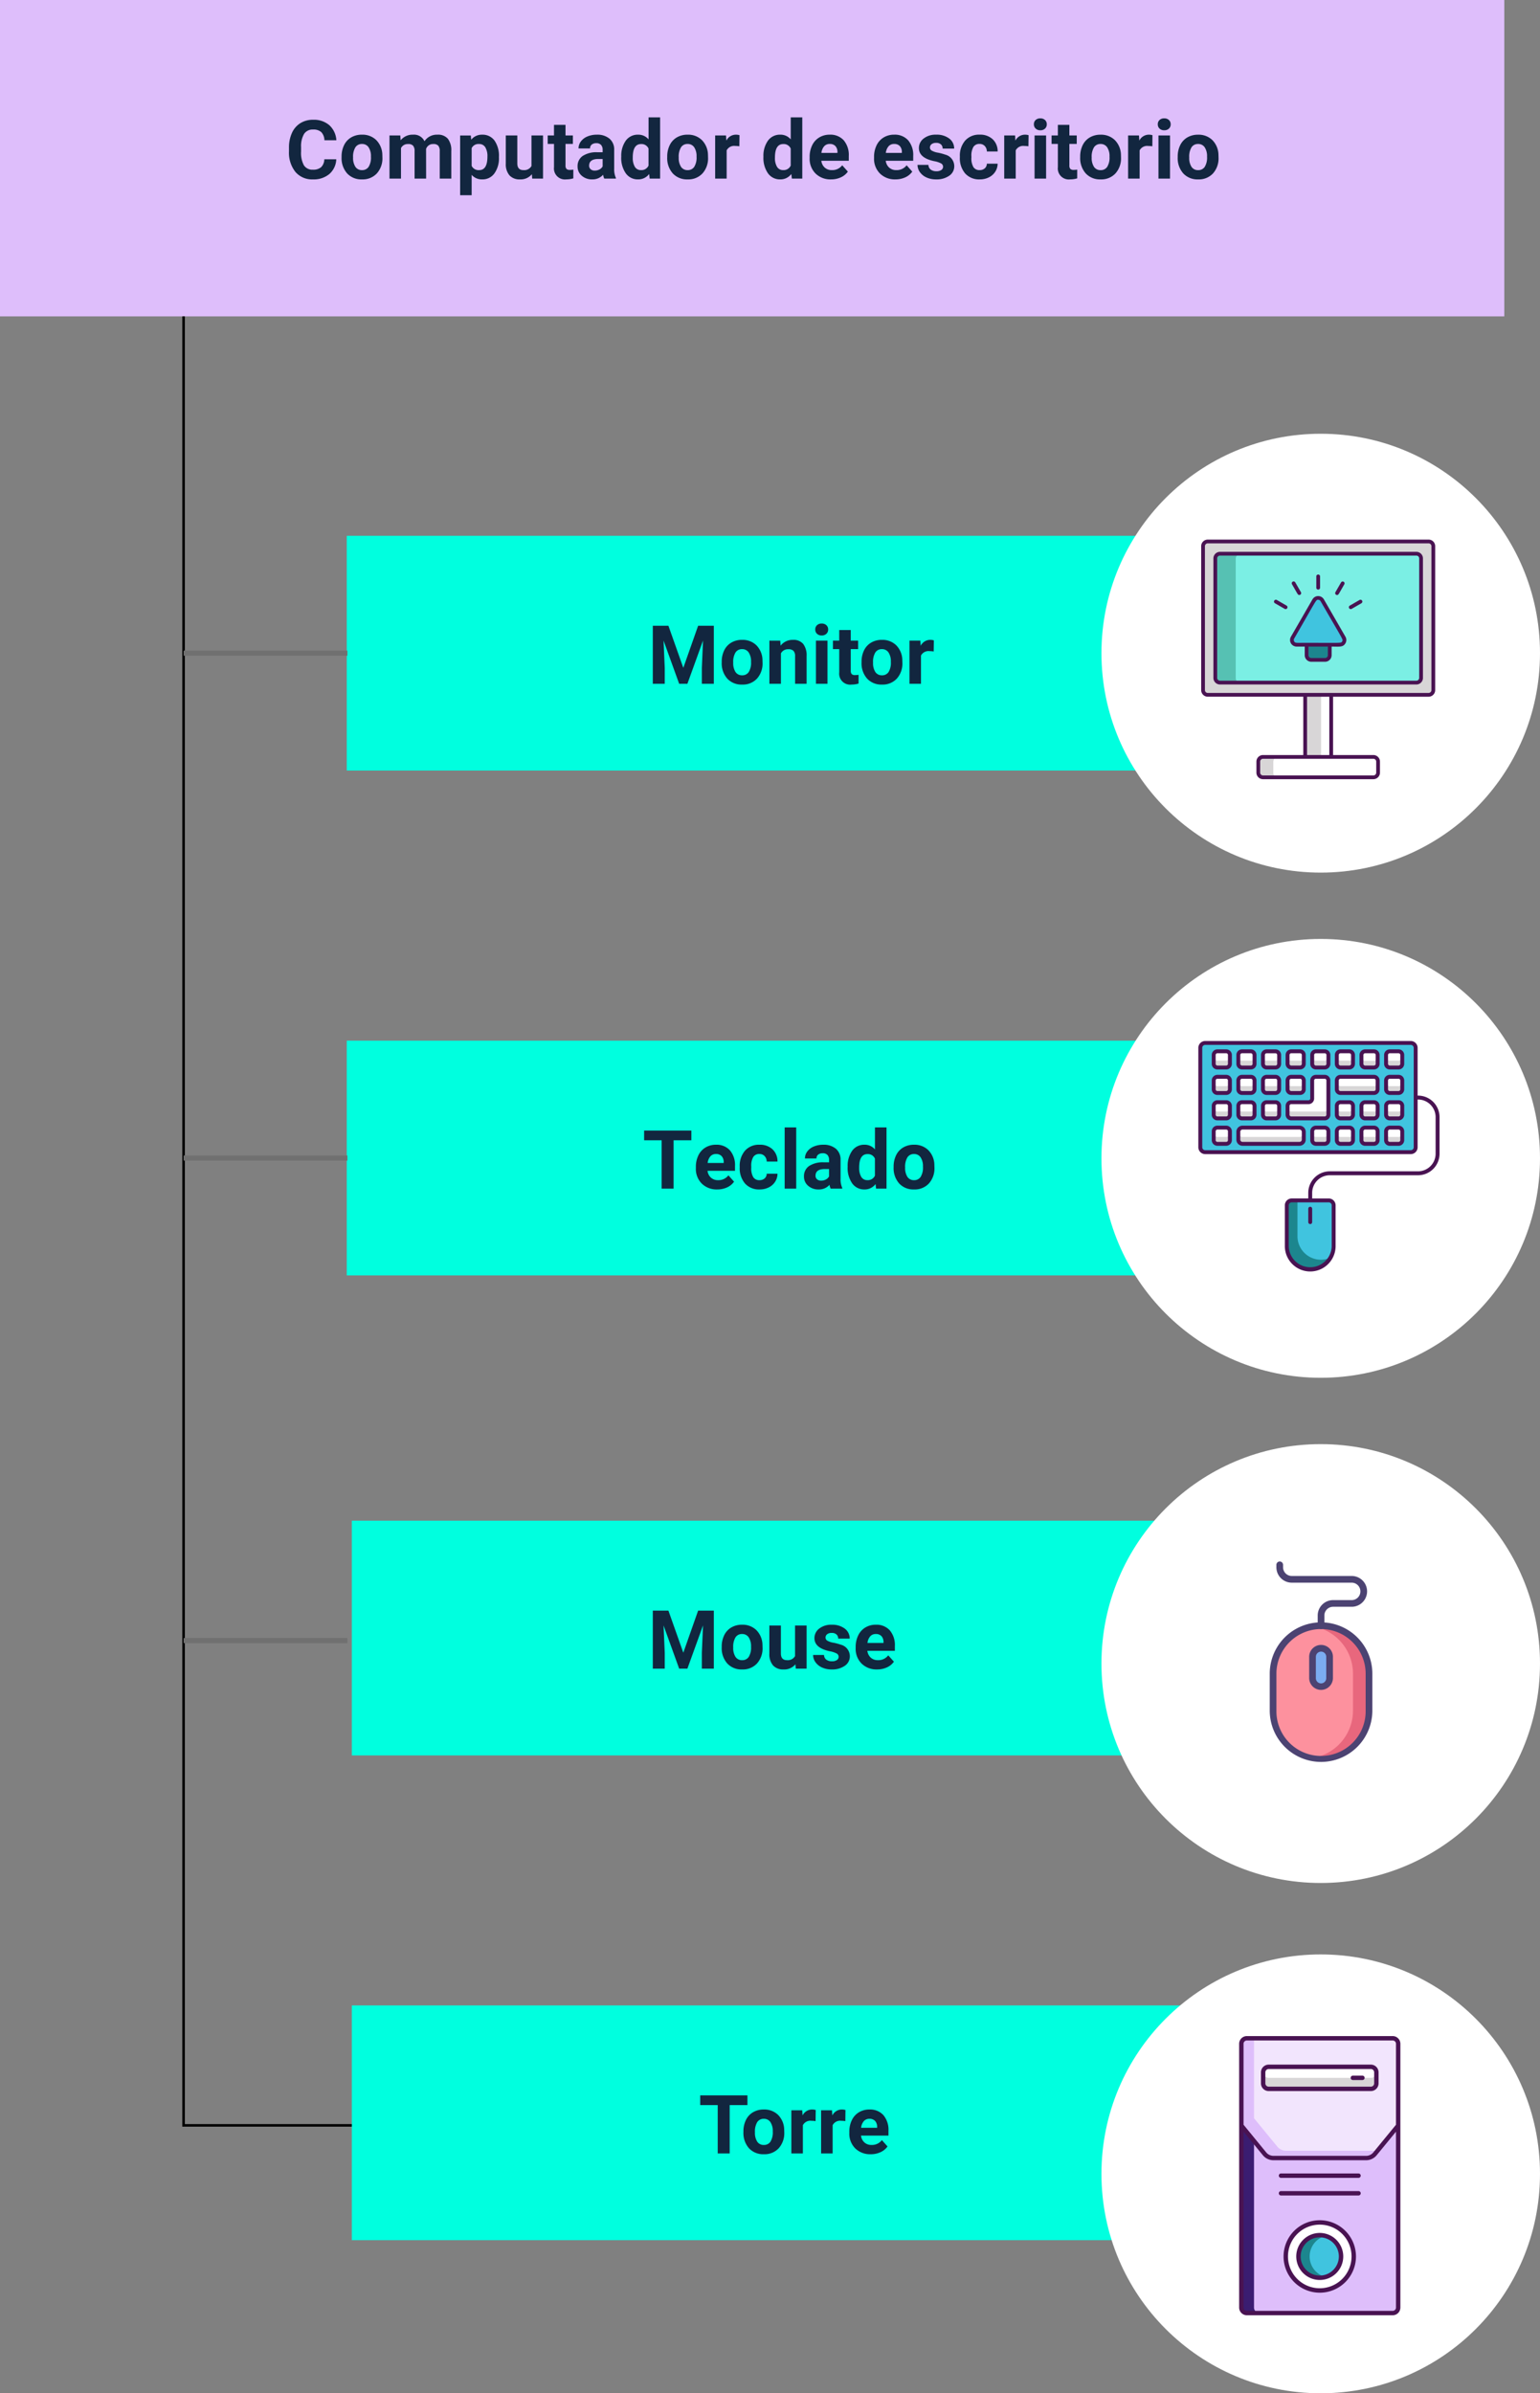 <svg xmlns="http://www.w3.org/2000/svg" xmlns:xlink="http://www.w3.org/1999/xlink" width="302" height="469" viewBox="0 0 302 469">
  <rect x="0" y="0" width="302" height="469" fill="#808080" stroke="none"/>
  <defs>
    <clipPath id="clip-path">
      <rect id="Rectángulo_400989" data-name="Rectángulo 400989" width="31.621" height="54.708" fill="none"/>
    </clipPath>
    <clipPath id="clip-path-2">
      <rect id="Rectángulo_400992" data-name="Rectángulo 400992" width="45.89" height="46.957" fill="none"/>
    </clipPath>
    <clipPath id="clip-path-3">
      <rect id="Rectángulo_400993" data-name="Rectángulo 400993" width="47.296" height="45.165" fill="none"/>
    </clipPath>
    <clipPath id="clip-path-4">
      <rect id="Rectángulo_400994" data-name="Rectángulo 400994" width="20.123" height="39.277" fill="none"/>
    </clipPath>
  </defs>
  <g id="_9rp" data-name="9rp" transform="translate(6693 7638)">
    <path id="Trazado_873848" data-name="Trazado 873848" d="M0,0H295V62H0Z" transform="translate(-6693 -7638)" fill="#debefb"/>
    <path id="Trazado_873849" data-name="Trazado 873849" d="M9.945-3.789A4.025,4.025,0,0,1,8.59-.9,4.76,4.76,0,0,1,5.367.156,4.28,4.28,0,0,1,1.926-1.316,6.038,6.038,0,0,1,.672-5.359v-.7A6.819,6.819,0,0,1,1.25-8.945,4.332,4.332,0,0,1,2.9-10.863a4.629,4.629,0,0,1,2.5-.668A4.637,4.637,0,0,1,8.57-10.477,4.326,4.326,0,0,1,9.961-7.516H7.617A2.376,2.376,0,0,0,7-9.113a2.271,2.271,0,0,0-1.605-.5,1.991,1.991,0,0,0-1.754.84,4.707,4.707,0,0,0-.6,2.605V-5.3a5.038,5.038,0,0,0,.559,2.7,1.954,1.954,0,0,0,1.762.852,2.314,2.314,0,0,0,1.621-.5A2.241,2.241,0,0,0,7.6-3.789ZM10.984-4.3a5.013,5.013,0,0,1,.484-2.242A3.546,3.546,0,0,1,12.863-8.07a4.069,4.069,0,0,1,2.113-.539A3.849,3.849,0,0,1,17.77-7.562a4.2,4.2,0,0,1,1.207,2.844l.016.578A4.418,4.418,0,0,1,17.906-1.02,3.775,3.775,0,0,1,14.992.156a3.793,3.793,0,0,1-2.918-1.172A4.5,4.5,0,0,1,10.984-4.2Zm2.258.16A3.16,3.16,0,0,0,13.7-2.3a1.5,1.5,0,0,0,1.3.638,1.5,1.5,0,0,0,1.281-.63,3.457,3.457,0,0,0,.461-2.015,3.128,3.128,0,0,0-.461-1.831,1.5,1.5,0,0,0-1.3-.649,1.474,1.474,0,0,0-1.281.646A3.516,3.516,0,0,0,13.242-4.144ZM22.5-8.453l.07.945A2.971,2.971,0,0,1,25-8.609,2.255,2.255,0,0,1,27.242-7.32a2.9,2.9,0,0,1,2.539-1.289,2.521,2.521,0,0,1,2.047.8A3.681,3.681,0,0,1,32.5-5.4V0H30.234V-5.391a1.61,1.61,0,0,0-.281-1.051,1.246,1.246,0,0,0-.992-.332,1.409,1.409,0,0,0-1.406.969L27.563,0H25.3V-5.383a1.59,1.59,0,0,0-.289-1.062,1.259,1.259,0,0,0-.984-.328,1.463,1.463,0,0,0-1.391.8V0H20.383V-8.453Zm19.344,4.3a5.07,5.07,0,0,1-.887,3.129A2.843,2.843,0,0,1,38.563.156a2.633,2.633,0,0,1-2.07-.891V3.25H34.234v-11.7h2.094l.078.828a2.654,2.654,0,0,1,2.141-.984,2.862,2.862,0,0,1,2.43,1.156,5.207,5.207,0,0,1,.867,3.188Zm-2.258-.164a3.327,3.327,0,0,0-.418-1.82,1.361,1.361,0,0,0-1.215-.641,1.479,1.479,0,0,0-1.461.813V-2.5a1.5,1.5,0,0,0,1.477.836Q39.586-1.664,39.586-4.312ZM48.3-.859A2.831,2.831,0,0,1,45.992.156a2.67,2.67,0,0,1-2.074-.781,3.335,3.335,0,0,1-.73-2.289V-8.453h2.258v5.467q0,1.322,1.2,1.322a1.63,1.63,0,0,0,1.578-.8V-8.453h2.266V0H48.367ZM54.9-10.531v2.078h1.445V-6.8H54.9v4.219a1.007,1.007,0,0,0,.18.672.9.9,0,0,0,.688.2,3.6,3.6,0,0,0,.664-.055V-.047a4.648,4.648,0,0,1-1.367.2,2.156,2.156,0,0,1-2.422-2.4V-6.8H51.406V-8.453h1.234v-2.078ZM62.5,0a2.507,2.507,0,0,1-.227-.758,2.732,2.732,0,0,1-2.133.914,3,3,0,0,1-2.059-.719,2.312,2.312,0,0,1-.816-1.812,2.389,2.389,0,0,1,1-2.062,4.915,4.915,0,0,1,2.879-.727H62.18v-.484a1.393,1.393,0,0,0-.3-.937,1.183,1.183,0,0,0-.949-.352,1.345,1.345,0,0,0-.895.273.929.929,0,0,0-.324.75H57.453a2.268,2.268,0,0,1,.453-1.359,3,3,0,0,1,1.281-.98,4.669,4.669,0,0,1,1.859-.355,3.689,3.689,0,0,1,2.48.785,2.747,2.747,0,0,1,.918,2.207v3.664a4.041,4.041,0,0,0,.336,1.82V0ZM60.633-1.57a1.945,1.945,0,0,0,.922-.223,1.462,1.462,0,0,0,.625-.6V-3.844h-.844q-1.7,0-1.8,1.172l-.008.133a.9.9,0,0,0,.3.7A1.153,1.153,0,0,0,60.633-1.57Zm5.2-2.719a5.094,5.094,0,0,1,.887-3.148,2.877,2.877,0,0,1,2.426-1.172,2.589,2.589,0,0,1,2.039.922V-12h2.266V0H71.406L71.3-.9A2.657,2.657,0,0,1,69.125.156,2.869,2.869,0,0,1,66.73-1.02,5.258,5.258,0,0,1,65.828-4.289Zm2.258.168A3.337,3.337,0,0,0,68.5-2.3a1.349,1.349,0,0,0,1.2.634,1.511,1.511,0,0,0,1.477-.884V-5.889a1.489,1.489,0,0,0-1.461-.884Q68.086-6.773,68.086-4.121ZM74.844-4.3a5.013,5.013,0,0,1,.484-2.242A3.546,3.546,0,0,1,76.723-8.07a4.069,4.069,0,0,1,2.113-.539,3.849,3.849,0,0,1,2.793,1.047,4.2,4.2,0,0,1,1.207,2.844l.016.578A4.418,4.418,0,0,1,81.766-1.02,3.775,3.775,0,0,1,78.852.156a3.793,3.793,0,0,1-2.918-1.172A4.5,4.5,0,0,1,74.844-4.2Zm2.258.16A3.16,3.16,0,0,0,77.555-2.3a1.5,1.5,0,0,0,1.3.638,1.5,1.5,0,0,0,1.281-.63,3.457,3.457,0,0,0,.461-2.015,3.128,3.128,0,0,0-.461-1.831,1.5,1.5,0,0,0-1.3-.649,1.474,1.474,0,0,0-1.281.646A3.516,3.516,0,0,0,77.1-4.144ZM88.992-6.336A6.134,6.134,0,0,0,88.18-6.4a1.654,1.654,0,0,0-1.68.867V0H84.242V-8.453h2.133l.063,1.008A2.092,2.092,0,0,1,88.32-8.609a2.366,2.366,0,0,1,.7.1Zm4.719,2.047A5.094,5.094,0,0,1,94.6-7.437a2.877,2.877,0,0,1,2.426-1.172,2.589,2.589,0,0,1,2.039.922V-12h2.266V0H99.289L99.18-.9A2.657,2.657,0,0,1,97.008.156,2.869,2.869,0,0,1,94.613-1.02,5.258,5.258,0,0,1,93.711-4.289Zm2.258.168A3.337,3.337,0,0,0,96.383-2.3a1.349,1.349,0,0,0,1.2.634,1.511,1.511,0,0,0,1.477-.884V-5.889A1.489,1.489,0,0,0,97.6-6.773Q95.969-6.773,95.969-4.121Zm11,4.277a4.15,4.15,0,0,1-3.027-1.141,4.054,4.054,0,0,1-1.168-3.039v-.219a5.106,5.106,0,0,1,.492-2.277,3.612,3.612,0,0,1,1.395-1.547,3.914,3.914,0,0,1,2.059-.543,3.508,3.508,0,0,1,2.73,1.094,4.444,4.444,0,0,1,1,3.1v.922h-5.383a2.1,2.1,0,0,0,.66,1.328,2,2,0,0,0,1.395.5,2.437,2.437,0,0,0,2.039-.945l1.109,1.242a3.389,3.389,0,0,1-1.375,1.121A4.511,4.511,0,0,1,106.969.156Zm-.258-6.945a1.411,1.411,0,0,0-1.09.455,2.357,2.357,0,0,0-.535,1.3h3.141v-.181a1.681,1.681,0,0,0-.406-1.165A1.456,1.456,0,0,0,106.711-6.789ZM119.6.156a4.15,4.15,0,0,1-3.027-1.141,4.054,4.054,0,0,1-1.168-3.039v-.219A5.106,5.106,0,0,1,115.9-6.52a3.612,3.612,0,0,1,1.395-1.547,3.914,3.914,0,0,1,2.059-.543,3.508,3.508,0,0,1,2.73,1.094,4.444,4.444,0,0,1,1,3.1v.922H117.7a2.1,2.1,0,0,0,.66,1.328,2,2,0,0,0,1.395.5,2.437,2.437,0,0,0,2.039-.945L122.9-1.367a3.389,3.389,0,0,1-1.375,1.121A4.511,4.511,0,0,1,119.6.156Zm-.258-6.945a1.411,1.411,0,0,0-1.09.455,2.357,2.357,0,0,0-.535,1.3h3.141v-.181a1.681,1.681,0,0,0-.406-1.165A1.456,1.456,0,0,0,119.344-6.789Zm9.594,4.453a.727.727,0,0,0-.41-.652,4.659,4.659,0,0,0-1.316-.426Q124.2-4.047,124.2-5.977a2.323,2.323,0,0,1,.934-1.879,3.766,3.766,0,0,1,2.441-.754,4.053,4.053,0,0,1,2.574.758,2.388,2.388,0,0,1,.965,1.969h-2.258a1.092,1.092,0,0,0-.312-.8A1.322,1.322,0,0,0,127.563-7a1.351,1.351,0,0,0-.883.258.814.814,0,0,0-.312.656.7.7,0,0,0,.355.605,3.657,3.657,0,0,0,1.2.4,9.8,9.8,0,0,1,1.422.379,2.336,2.336,0,0,1,1.789,2.273,2.205,2.205,0,0,1-.992,1.871,4.28,4.28,0,0,1-2.562.715,4.47,4.47,0,0,1-1.887-.379A3.166,3.166,0,0,1,124.4-1.262a2.414,2.414,0,0,1-.469-1.426h2.141a1.179,1.179,0,0,0,.445.922,1.766,1.766,0,0,0,1.109.32,1.635,1.635,0,0,0,.98-.246A.766.766,0,0,0,128.938-2.336Zm7.164.672a1.481,1.481,0,0,0,1.016-.344,1.2,1.2,0,0,0,.406-.914h2.117a2.9,2.9,0,0,1-.469,1.574A3.093,3.093,0,0,1,137.91-.238a3.949,3.949,0,0,1-1.77.395A3.67,3.67,0,0,1,133.281-1a4.56,4.56,0,0,1-1.047-3.184v-.148a4.508,4.508,0,0,1,1.039-3.117,3.627,3.627,0,0,1,2.852-1.164,3.555,3.555,0,0,1,2.543.9,3.2,3.2,0,0,1,.973,2.4h-2.117a1.551,1.551,0,0,0-.406-1.072,1.355,1.355,0,0,0-1.031-.412,1.36,1.36,0,0,0-1.191.575,3.333,3.333,0,0,0-.4,1.866v.235a3.375,3.375,0,0,0,.4,1.878A1.377,1.377,0,0,0,136.1-1.664Zm9.578-4.672a6.134,6.134,0,0,0-.812-.062,1.654,1.654,0,0,0-1.68.867V0H140.93V-8.453h2.133l.063,1.008a2.092,2.092,0,0,1,1.883-1.164,2.366,2.366,0,0,1,.7.1ZM149.148,0h-2.266V-8.453h2.266Zm-2.4-10.641a1.112,1.112,0,0,1,.34-.836,1.277,1.277,0,0,1,.926-.328,1.28,1.28,0,0,1,.922.328,1.105,1.105,0,0,1,.344.836,1.109,1.109,0,0,1-.348.844,1.283,1.283,0,0,1-.918.328A1.283,1.283,0,0,1,147.1-9.8,1.109,1.109,0,0,1,146.75-10.641Zm6.961.109v2.078h1.445V-6.8h-1.445v4.219a1.007,1.007,0,0,0,.18.672.9.9,0,0,0,.688.2,3.6,3.6,0,0,0,.664-.055V-.047a4.648,4.648,0,0,1-1.367.2,2.156,2.156,0,0,1-2.422-2.4V-6.8h-1.234V-8.453h1.234v-2.078ZM155.828-4.3a5.013,5.013,0,0,1,.484-2.242,3.546,3.546,0,0,1,1.395-1.523,4.069,4.069,0,0,1,2.113-.539,3.849,3.849,0,0,1,2.793,1.047,4.2,4.2,0,0,1,1.207,2.844l.016.578A4.418,4.418,0,0,1,162.75-1.02,3.775,3.775,0,0,1,159.836.156a3.793,3.793,0,0,1-2.918-1.172,4.5,4.5,0,0,1-1.09-3.187Zm2.258.16a3.16,3.16,0,0,0,.453,1.843,1.5,1.5,0,0,0,1.3.638,1.5,1.5,0,0,0,1.281-.63,3.457,3.457,0,0,0,.461-2.015,3.128,3.128,0,0,0-.461-1.831,1.5,1.5,0,0,0-1.3-.649,1.474,1.474,0,0,0-1.281.646A3.516,3.516,0,0,0,158.086-4.144Zm11.891-2.192a6.134,6.134,0,0,0-.812-.062,1.654,1.654,0,0,0-1.68.867V0h-2.258V-8.453h2.133l.063,1.008A2.092,2.092,0,0,1,169.3-8.609a2.366,2.366,0,0,1,.7.1ZM173.445,0H171.18V-8.453h2.266Zm-2.4-10.641a1.112,1.112,0,0,1,.34-.836,1.277,1.277,0,0,1,.926-.328,1.28,1.28,0,0,1,.922.328,1.105,1.105,0,0,1,.344.836,1.109,1.109,0,0,1-.348.844,1.283,1.283,0,0,1-.918.328,1.283,1.283,0,0,1-.918-.328A1.109,1.109,0,0,1,171.047-10.641ZM174.953-4.3a5.013,5.013,0,0,1,.484-2.242,3.546,3.546,0,0,1,1.395-1.523,4.069,4.069,0,0,1,2.113-.539,3.849,3.849,0,0,1,2.793,1.047,4.2,4.2,0,0,1,1.207,2.844l.016.578a4.418,4.418,0,0,1-1.086,3.121A3.775,3.775,0,0,1,178.961.156a3.793,3.793,0,0,1-2.918-1.172,4.5,4.5,0,0,1-1.09-3.187Zm2.258.16a3.16,3.16,0,0,0,.453,1.843,1.5,1.5,0,0,0,1.3.638,1.5,1.5,0,0,0,1.281-.63,3.457,3.457,0,0,0,.461-2.015,3.128,3.128,0,0,0-.461-1.831,1.5,1.5,0,0,0-1.3-.649,1.474,1.474,0,0,0-1.281.646A3.516,3.516,0,0,0,177.211-4.144Z" transform="translate(-6637 -7603)" fill="#12263f"/>
    <path id="Trazado_873124" data-name="Trazado 873124" d="M-7566-7530v354.5h39.332" transform="translate(909 -46)" fill="none" stroke="#000" stroke-width="0.5"/>
    <path id="Trazado_873850" data-name="Trazado 873850" d="M0,0H173V46H0Z" transform="translate(-6625 -7533)" fill="#00ffdf"/>
    <path id="Trazado_873851" data-name="Trazado 873851" d="M4.078-11.375,7-3.125l2.906-8.25h3.078V0H10.633V-3.109l.234-5.367L7.8,0H6.188L3.125-8.469l.234,5.359V0H1.016V-11.375ZM14.531-4.3a5.013,5.013,0,0,1,.484-2.242A3.546,3.546,0,0,1,16.41-8.07a4.069,4.069,0,0,1,2.113-.539,3.849,3.849,0,0,1,2.793,1.047,4.2,4.2,0,0,1,1.207,2.844l.016.578A4.418,4.418,0,0,1,21.453-1.02,3.775,3.775,0,0,1,18.539.156a3.793,3.793,0,0,1-2.918-1.172A4.5,4.5,0,0,1,14.531-4.2Zm2.258.16A3.16,3.16,0,0,0,17.242-2.3a1.5,1.5,0,0,0,1.3.638,1.5,1.5,0,0,0,1.281-.63,3.457,3.457,0,0,0,.461-2.015A3.128,3.128,0,0,0,19.82-6.14a1.5,1.5,0,0,0-1.3-.649,1.474,1.474,0,0,0-1.281.646A3.516,3.516,0,0,0,16.789-4.144Zm9.219-4.309.07.977a2.951,2.951,0,0,1,2.43-1.133,2.453,2.453,0,0,1,2,.789,3.682,3.682,0,0,1,.672,2.359V0H28.922V-5.406a1.465,1.465,0,0,0-.312-1.043,1.4,1.4,0,0,0-1.039-.324,1.553,1.553,0,0,0-1.43.813V0H23.883V-8.453ZM35.273,0H33.008V-8.453h2.266Zm-2.4-10.641a1.112,1.112,0,0,1,.34-.836,1.277,1.277,0,0,1,.926-.328,1.28,1.28,0,0,1,.922.328,1.105,1.105,0,0,1,.344.836,1.108,1.108,0,0,1-.348.844,1.283,1.283,0,0,1-.918.328,1.283,1.283,0,0,1-.918-.328A1.108,1.108,0,0,1,32.875-10.641Zm6.961.109v2.078h1.445V-6.8H39.836v4.219a1.007,1.007,0,0,0,.18.672.9.9,0,0,0,.688.2,3.6,3.6,0,0,0,.664-.055V-.047A4.648,4.648,0,0,1,40,.156a2.156,2.156,0,0,1-2.422-2.4V-6.8H36.344V-8.453h1.234v-2.078ZM41.953-4.3a5.013,5.013,0,0,1,.484-2.242A3.546,3.546,0,0,1,43.832-8.07a4.069,4.069,0,0,1,2.113-.539,3.849,3.849,0,0,1,2.793,1.047,4.2,4.2,0,0,1,1.207,2.844l.016.578A4.418,4.418,0,0,1,48.875-1.02,3.775,3.775,0,0,1,45.961.156a3.793,3.793,0,0,1-2.918-1.172A4.5,4.5,0,0,1,41.953-4.2Zm2.258.16A3.16,3.16,0,0,0,44.664-2.3a1.5,1.5,0,0,0,1.3.638,1.5,1.5,0,0,0,1.281-.63A3.457,3.457,0,0,0,47.7-4.309a3.128,3.128,0,0,0-.461-1.831,1.5,1.5,0,0,0-1.3-.649,1.474,1.474,0,0,0-1.281.646A3.516,3.516,0,0,0,44.211-4.144ZM56.1-6.336a6.134,6.134,0,0,0-.812-.062,1.654,1.654,0,0,0-1.68.867V0H51.352V-8.453h2.133l.063,1.008A2.092,2.092,0,0,1,55.43-8.609a2.366,2.366,0,0,1,.7.1Z" transform="translate(-6566 -7504)" fill="#12263f"/>
    <path id="Trazado_873852" data-name="Trazado 873852" d="M0,0H173V46H0Z" transform="translate(-6625 -7434.064)" fill="#00ffdf"/>
    <path id="Trazado_873853" data-name="Trazado 873853" d="M9.578-9.477H6.094V0H3.75V-9.477H.313v-1.9H9.578ZM14.656.156A4.15,4.15,0,0,1,11.629-.984a4.054,4.054,0,0,1-1.168-3.039v-.219a5.106,5.106,0,0,1,.492-2.277,3.612,3.612,0,0,1,1.395-1.547,3.914,3.914,0,0,1,2.059-.543,3.508,3.508,0,0,1,2.73,1.094,4.444,4.444,0,0,1,1,3.1v.922H12.75a2.1,2.1,0,0,0,.66,1.328,2,2,0,0,0,1.395.5,2.437,2.437,0,0,0,2.039-.945l1.109,1.242A3.389,3.389,0,0,1,16.578-.246,4.511,4.511,0,0,1,14.656.156ZM14.4-6.789a1.411,1.411,0,0,0-1.09.455,2.357,2.357,0,0,0-.535,1.3h3.141v-.181a1.681,1.681,0,0,0-.406-1.165A1.456,1.456,0,0,0,14.4-6.789ZM22.93-1.664a1.481,1.481,0,0,0,1.016-.344,1.2,1.2,0,0,0,.406-.914h2.117A2.9,2.9,0,0,1,26-1.348,3.093,3.093,0,0,1,24.738-.238a3.949,3.949,0,0,1-1.77.395A3.67,3.67,0,0,1,20.109-1,4.56,4.56,0,0,1,19.063-4.18v-.148A4.508,4.508,0,0,1,20.1-7.445a3.627,3.627,0,0,1,2.852-1.164,3.555,3.555,0,0,1,2.543.9,3.2,3.2,0,0,1,.973,2.4H24.352a1.551,1.551,0,0,0-.406-1.072,1.354,1.354,0,0,0-1.031-.412,1.36,1.36,0,0,0-1.191.575,3.333,3.333,0,0,0-.4,1.866v.235a3.375,3.375,0,0,0,.4,1.878A1.377,1.377,0,0,0,22.93-1.664ZM30.141,0H27.875V-12h2.266ZM36.9,0a2.507,2.507,0,0,1-.227-.758,2.732,2.732,0,0,1-2.133.914A3,3,0,0,1,32.48-.562a2.312,2.312,0,0,1-.816-1.812,2.389,2.389,0,0,1,1-2.062,4.915,4.915,0,0,1,2.879-.727h1.039v-.484a1.393,1.393,0,0,0-.3-.937,1.183,1.183,0,0,0-.949-.352,1.345,1.345,0,0,0-.895.273.929.929,0,0,0-.324.75H31.852A2.268,2.268,0,0,1,32.3-7.273a3,3,0,0,1,1.281-.98,4.669,4.669,0,0,1,1.859-.355,3.689,3.689,0,0,1,2.48.785,2.747,2.747,0,0,1,.918,2.207v3.664a4.041,4.041,0,0,0,.336,1.82V0ZM35.031-1.57a1.945,1.945,0,0,0,.922-.223,1.462,1.462,0,0,0,.625-.6V-3.844h-.844q-1.7,0-1.8,1.172l-.008.133a.9.9,0,0,0,.3.7A1.153,1.153,0,0,0,35.031-1.57Zm5.2-2.719a5.094,5.094,0,0,1,.887-3.148,2.877,2.877,0,0,1,2.426-1.172,2.589,2.589,0,0,1,2.039.922V-12h2.266V0H45.8L45.7-.9A2.657,2.657,0,0,1,43.523.156,2.869,2.869,0,0,1,41.129-1.02,5.258,5.258,0,0,1,40.227-4.289Zm2.258.168A3.337,3.337,0,0,0,42.9-2.3a1.349,1.349,0,0,0,1.2.634,1.511,1.511,0,0,0,1.477-.884V-5.889a1.489,1.489,0,0,0-1.461-.884Q42.484-6.773,42.484-4.121ZM49.242-4.3a5.013,5.013,0,0,1,.484-2.242A3.546,3.546,0,0,1,51.121-8.07a4.069,4.069,0,0,1,2.113-.539,3.849,3.849,0,0,1,2.793,1.047,4.2,4.2,0,0,1,1.207,2.844l.016.578A4.418,4.418,0,0,1,56.164-1.02,3.775,3.775,0,0,1,53.25.156a3.793,3.793,0,0,1-2.918-1.172A4.5,4.5,0,0,1,49.242-4.2Zm2.258.16A3.16,3.16,0,0,0,51.953-2.3a1.5,1.5,0,0,0,1.3.638,1.5,1.5,0,0,0,1.281-.63,3.457,3.457,0,0,0,.461-2.015,3.128,3.128,0,0,0-.461-1.831,1.5,1.5,0,0,0-1.3-.649,1.474,1.474,0,0,0-1.281.646A3.516,3.516,0,0,0,51.5-4.144Z" transform="translate(-6567 -7405.064)" fill="#12263f"/>
    <path id="Trazado_873854" data-name="Trazado 873854" d="M0,0H173V46H0Z" transform="translate(-6624 -7340)" fill="#00ffdf"/>
    <path id="Trazado_873855" data-name="Trazado 873855" d="M4.078-11.375,7-3.125l2.906-8.25h3.078V0H10.633V-3.109l.234-5.367L7.8,0H6.188L3.125-8.469l.234,5.359V0H1.016V-11.375ZM14.531-4.3a5.013,5.013,0,0,1,.484-2.242A3.546,3.546,0,0,1,16.41-8.07a4.069,4.069,0,0,1,2.113-.539,3.849,3.849,0,0,1,2.793,1.047,4.2,4.2,0,0,1,1.207,2.844l.016.578A4.418,4.418,0,0,1,21.453-1.02,3.775,3.775,0,0,1,18.539.156a3.793,3.793,0,0,1-2.918-1.172A4.5,4.5,0,0,1,14.531-4.2Zm2.258.16A3.16,3.16,0,0,0,17.242-2.3a1.5,1.5,0,0,0,1.3.638,1.5,1.5,0,0,0,1.281-.63,3.457,3.457,0,0,0,.461-2.015A3.128,3.128,0,0,0,19.82-6.14a1.5,1.5,0,0,0-1.3-.649,1.474,1.474,0,0,0-1.281.646A3.516,3.516,0,0,0,16.789-4.144Zm12.2,3.285A2.831,2.831,0,0,1,26.68.156a2.67,2.67,0,0,1-2.074-.781,3.335,3.335,0,0,1-.73-2.289V-8.453h2.258v5.467q0,1.322,1.2,1.322a1.63,1.63,0,0,0,1.578-.8V-8.453H31.18V0H29.055Zm8.469-1.477a.727.727,0,0,0-.41-.652,4.659,4.659,0,0,0-1.316-.426q-3.016-.633-3.016-2.562a2.323,2.323,0,0,1,.934-1.879,3.766,3.766,0,0,1,2.441-.754,4.053,4.053,0,0,1,2.574.758,2.388,2.388,0,0,1,.965,1.969H37.375a1.092,1.092,0,0,0-.312-.8A1.322,1.322,0,0,0,36.086-7a1.351,1.351,0,0,0-.883.258.814.814,0,0,0-.312.656.7.7,0,0,0,.355.605,3.657,3.657,0,0,0,1.2.4,9.8,9.8,0,0,1,1.422.379A2.336,2.336,0,0,1,39.656-2.43a2.2,2.2,0,0,1-.992,1.871A4.28,4.28,0,0,1,36.1.156a4.47,4.47,0,0,1-1.887-.379,3.166,3.166,0,0,1-1.293-1.039,2.414,2.414,0,0,1-.469-1.426h2.141a1.179,1.179,0,0,0,.445.922,1.766,1.766,0,0,0,1.109.32,1.635,1.635,0,0,0,.98-.246A.766.766,0,0,0,37.461-2.336ZM45,.156A4.15,4.15,0,0,1,41.973-.984,4.054,4.054,0,0,1,40.8-4.023v-.219A5.106,5.106,0,0,1,41.3-6.52a3.612,3.612,0,0,1,1.395-1.547,3.914,3.914,0,0,1,2.059-.543,3.508,3.508,0,0,1,2.73,1.094,4.444,4.444,0,0,1,1,3.1v.922H43.094a2.1,2.1,0,0,0,.66,1.328,2,2,0,0,0,1.395.5,2.437,2.437,0,0,0,2.039-.945L48.3-1.367A3.389,3.389,0,0,1,46.922-.246,4.511,4.511,0,0,1,45,.156Zm-.258-6.945a1.411,1.411,0,0,0-1.09.455,2.357,2.357,0,0,0-.535,1.3h3.141v-.181a1.681,1.681,0,0,0-.406-1.165A1.456,1.456,0,0,0,44.742-6.789Z" transform="translate(-6566 -7311)" fill="#12263f"/>
    <path id="Trazado_873856" data-name="Trazado 873856" d="M0,0H173V46H0Z" transform="translate(-6624 -7245)" fill="#00ffdf"/>
    <path id="Trazado_873857" data-name="Trazado 873857" d="M9.578-9.477H6.094V0H3.75V-9.477H.313v-1.9H9.578ZM8.789-4.3a5.013,5.013,0,0,1,.484-2.242A3.546,3.546,0,0,1,10.668-8.07a4.069,4.069,0,0,1,2.113-.539,3.849,3.849,0,0,1,2.793,1.047,4.2,4.2,0,0,1,1.207,2.844l.016.578A4.418,4.418,0,0,1,15.711-1.02,3.775,3.775,0,0,1,12.8.156,3.793,3.793,0,0,1,9.879-1.016,4.5,4.5,0,0,1,8.789-4.2Zm2.258.16A3.16,3.16,0,0,0,11.5-2.3a1.5,1.5,0,0,0,1.3.638,1.5,1.5,0,0,0,1.281-.63,3.457,3.457,0,0,0,.461-2.015,3.128,3.128,0,0,0-.461-1.831,1.5,1.5,0,0,0-1.3-.649,1.474,1.474,0,0,0-1.281.646A3.516,3.516,0,0,0,11.047-4.144ZM22.938-6.336a6.134,6.134,0,0,0-.812-.062,1.654,1.654,0,0,0-1.68.867V0H18.188V-8.453H20.32l.063,1.008a2.092,2.092,0,0,1,1.883-1.164,2.366,2.366,0,0,1,.7.1Zm5.836,0a6.134,6.134,0,0,0-.812-.062,1.654,1.654,0,0,0-1.68.867V0H24.023V-8.453h2.133l.063,1.008A2.092,2.092,0,0,1,28.1-8.609a2.366,2.366,0,0,1,.7.1ZM33.75.156A4.15,4.15,0,0,1,30.723-.984a4.054,4.054,0,0,1-1.168-3.039v-.219a5.106,5.106,0,0,1,.492-2.277,3.612,3.612,0,0,1,1.395-1.547A3.914,3.914,0,0,1,33.5-8.609a3.508,3.508,0,0,1,2.73,1.094,4.444,4.444,0,0,1,1,3.1v.922H31.844a2.1,2.1,0,0,0,.66,1.328,2,2,0,0,0,1.395.5,2.437,2.437,0,0,0,2.039-.945l1.109,1.242A3.389,3.389,0,0,1,35.672-.246,4.511,4.511,0,0,1,33.75.156Zm-.258-6.945a1.411,1.411,0,0,0-1.09.455,2.357,2.357,0,0,0-.535,1.3h3.141v-.181A1.681,1.681,0,0,0,34.6-6.377,1.456,1.456,0,0,0,33.492-6.789Z" transform="translate(-6556 -7216)" fill="#12263f"/>
    <g id="Grupo_1098895" data-name="Grupo 1098895" transform="translate(-7644 -11563)">
      <circle id="Elipse_11448" data-name="Elipse 11448" cx="43" cy="43" r="43" transform="translate(1167 4308)" fill="#fff"/>
      <g id="Grupo_1098885" data-name="Grupo 1098885" transform="translate(1194 4324)">
        <g id="Grupo_1098884" data-name="Grupo 1098884" clip-path="url(#clip-path)">
          <path id="Trazado_873177" data-name="Trazado 873177" d="M32.757,3.077V54.763a1.08,1.08,0,0,1-1.079,1.079H3.077A1.08,1.08,0,0,1,2,54.763V3.077A1.08,1.08,0,0,1,3.077,2h28.6a1.08,1.08,0,0,1,1.079,1.079" transform="translate(-1.567 -1.567)" fill="#3a1d71"/>
          <path id="Trazado_873178" data-name="Trazado 873178" d="M41.774,3.077V54.763a1.08,1.08,0,0,1-1.079,1.079H14.577A1.08,1.08,0,0,1,13.5,54.763V3.077A1.08,1.08,0,0,1,14.577,2H40.694a1.08,1.08,0,0,1,1.079,1.079" transform="translate(-10.584 -1.567)" fill="#debefb"/>
          <path id="Trazado_873179" data-name="Trazado 873179" d="M32.757,3.077V19.093L28.7,24.039l-.488.6a2.26,2.26,0,0,1-1.753.831H8.3a2.26,2.26,0,0,1-1.753-.831L2,19.093V3.077A1.08,1.08,0,0,1,3.077,2h28.6a1.08,1.08,0,0,1,1.079,1.079" transform="translate(-1.567 -1.567)" fill="#debefb"/>
          <path id="Trazado_873180" data-name="Trazado 873180" d="M41.774,3.077V19.093l-4.056,4.946H19.8a2.26,2.26,0,0,1-1.753-.831L13.5,17.667V2h27.2a1.08,1.08,0,0,1,1.079,1.079" transform="translate(-10.584 -1.567)" fill="#f2e5fd"/>
          <path id="Trazado_873181" data-name="Trazado 873181" d="M44.019,29v2.159a1.08,1.08,0,0,1-1.079,1.079H22.9a1.08,1.08,0,0,1-1.079-1.079V29A1.08,1.08,0,0,1,22.9,27.918H42.94A1.08,1.08,0,0,1,44.019,29" transform="translate(-17.108 -21.891)" fill="#d8d6d7"/>
          <path id="Trazado_873182" data-name="Trazado 873182" d="M44.019,29a1.08,1.08,0,0,1-1.079,1.079H22.9a1.079,1.079,0,0,1,0-2.159H42.94A1.08,1.08,0,0,1,44.019,29" transform="translate(-17.108 -21.891)" fill="#fff"/>
          <path id="Trazado_873183" data-name="Trazado 873183" d="M49.028,169.177a6.665,6.665,0,1,1-6.665,6.665,6.665,6.665,0,0,1,6.665-6.665" transform="translate(-33.218 -132.655)" fill="#fff"/>
          <path id="Trazado_873184" data-name="Trazado 873184" d="M62.248,184.883a4.175,4.175,0,1,1-4.175-4.175,4.087,4.087,0,0,1,1.1.147,4.173,4.173,0,0,1,3.078,4.028" transform="translate(-42.263 -141.697)" fill="#1c868e"/>
          <path id="Trazado_873185" data-name="Trazado 873185" d="M70.207,185.416a4.176,4.176,0,0,1-3.078,4.03,4.175,4.175,0,0,1,0-8.059,4.173,4.173,0,0,1,3.078,4.028" transform="translate(-50.221 -142.23)" fill="#40c4df"/>
          <path id="Trazado_873186" data-name="Trazado 873186" d="M30.11,0H1.511A1.513,1.513,0,0,0,0,1.511V53.2a1.513,1.513,0,0,0,1.511,1.511h28.6A1.513,1.513,0,0,0,31.621,53.2V1.511A1.513,1.513,0,0,0,30.11,0m.648,53.2a.648.648,0,0,1-.648.648H1.511A.648.648,0,0,1,.864,53.2V18.735l3.778,4.607a2.682,2.682,0,0,0,2.088.99H24.893a2.682,2.682,0,0,0,2.087-.989l3.778-4.608V53.2Zm0-35.823L26.311,22.8a1.823,1.823,0,0,1-1.418.672H6.729a1.823,1.823,0,0,1-1.419-.673L.864,17.373V1.511A.648.648,0,0,1,1.511.864h28.6a.648.648,0,0,1,.648.648V17.373Z" fill="#491352"/>
          <path id="Trazado_873187" data-name="Trazado 873187" d="M41.373,25.916H21.332a1.513,1.513,0,0,0-1.511,1.511v2.159A1.513,1.513,0,0,0,21.332,31.1H41.373a1.513,1.513,0,0,0,1.511-1.511V27.427a1.513,1.513,0,0,0-1.511-1.511m.648,3.67a.648.648,0,0,1-.648.648H21.332a.648.648,0,0,1-.648-.648V27.427a.648.648,0,0,1,.648-.648H41.373a.648.648,0,0,1,.648.648v2.159Z" transform="translate(-15.542 -20.321)" fill="#491352"/>
          <path id="Trazado_873188" data-name="Trazado 873188" d="M103.637,35.916h-1.871a.432.432,0,0,0,0,.864h1.871a.432.432,0,0,0,0-.864" transform="translate(-79.461 -28.162)" fill="#491352"/>
          <path id="Trazado_873189" data-name="Trazado 873189" d="M47.46,167.177a7.1,7.1,0,1,0,7.1,7.1,7.105,7.105,0,0,0-7.1-7.1m0,13.331a6.234,6.234,0,1,1,6.234-6.234,6.241,6.241,0,0,1-6.234,6.234" transform="translate(-31.649 -131.087)" fill="#491352"/>
          <path id="Trazado_873190" data-name="Trazado 873190" d="M56.5,178.708a4.608,4.608,0,1,0,4.608,4.608,4.613,4.613,0,0,0-4.608-4.608m0,8.352a3.744,3.744,0,1,1,3.744-3.744A3.748,3.748,0,0,1,56.5,187.06" transform="translate(-40.691 -140.129)" fill="#491352"/>
          <path id="Trazado_873191" data-name="Trazado 873191" d="M51.676,124.708h-15.2a.432.432,0,0,0,0,.864h15.2a.432.432,0,0,0,0-.864" transform="translate(-28.265 -97.786)" fill="#491352"/>
          <path id="Trazado_873192" data-name="Trazado 873192" d="M51.676,140.708h-15.2a.432.432,0,0,0,0,.864h15.2a.432.432,0,0,0,0-.864" transform="translate(-28.265 -110.332)" fill="#491352"/>
        </g>
      </g>
    </g>
    <g id="Grupo_1098893" data-name="Grupo 1098893" transform="translate(-6822 -11861)">
      <circle id="Elipse_11445" data-name="Elipse 11445" cx="43" cy="43" r="43" transform="translate(345 4308)" fill="#fff"/>
      <g id="Grupo_1098887" data-name="Grupo 1098887" transform="translate(364.555 4328.74)">
        <g id="Grupo_1098886" data-name="Grupo 1098886" clip-path="url(#clip-path-2)">
          <path id="Trazado_873193" data-name="Trazado 873193" d="M84.185,232v2.153a.923.923,0,0,1-.923.923H61.613a.923.923,0,0,1-.923-.923V232a.923.923,0,0,1,.923-.923h21.65a.923.923,0,0,1,.923.923" transform="translate(-49.492 -188.444)" fill="#d8d6d7"/>
          <rect id="Rectángulo_400990" data-name="Rectángulo 400990" width="5.103" height="15.528" transform="translate(20.394 27.108)" fill="#d8d6d7"/>
          <path id="Trazado_873194" data-name="Trazado 873194" d="M46.23,32.306H2.923A.923.923,0,0,1,2,31.383V3.173a.923.923,0,0,1,.923-.923H46.23a.923.923,0,0,1,.923.923v28.21a.923.923,0,0,1-.923.923" transform="translate(-1.631 -1.835)" fill="#d8d6d7"/>
          <path id="Trazado_873195" data-name="Trazado 873195" d="M55.355,16.173V39.586a.923.923,0,0,1-.923.923H15.923A.923.923,0,0,1,15,39.586V16.173a.923.923,0,0,1,.923-.923h38.51a.923.923,0,0,1,.923.923" transform="translate(-12.232 -12.436)" fill="#56c1b3"/>
          <path id="Trazado_873196" data-name="Trazado 873196" d="M73.092,16.173V39.586a.923.923,0,0,1-.923.923h-34.5a.923.923,0,0,1-.923-.923V16.173a.923.923,0,0,1,.923-.923h34.5a.923.923,0,0,1,.923.923" transform="translate(-29.969 -12.436)" fill="#7befe4"/>
          <path id="Trazado_873197" data-name="Trazado 873197" d="M97.233,232v2.153a.923.923,0,0,1-.923.923h-18.7a.923.923,0,0,1-.923-.923V232a.923.923,0,0,1,.923-.923h18.7a.923.923,0,0,1,.923.923" transform="translate(-62.54 -188.444)" fill="#fff"/>
          <path id="Trazado_873198" data-name="Trazado 873198" d="M115.683,114.633h-2.69a.923.923,0,0,1-.923-.923v-2.052h4.535v2.052a.923.923,0,0,1-.923.923" transform="translate(-91.392 -91.057)" fill="#1c868e"/>
          <path id="Trazado_873199" data-name="Trazado 873199" d="M100.8,62.453l-4.226,7.319a.923.923,0,0,0,.8,1.384h8.451a.923.923,0,0,0,.8-1.384L102.4,62.453a.923.923,0,0,0-1.6,0" transform="translate(-78.655 -50.554)" fill="#40c4df"/>
          <rect id="Rectángulo_400991" data-name="Rectángulo 400991" width="1.982" height="12.165" transform="translate(23.515 30.471)" fill="#fff"/>
          <path id="Trazado_873200" data-name="Trazado 873200" d="M44.6,0H1.292A1.293,1.293,0,0,0,0,1.292V29.5a1.293,1.293,0,0,0,1.292,1.292H20.024V42.22h-7.9a1.293,1.293,0,0,0-1.292,1.292v2.153a1.293,1.293,0,0,0,1.292,1.292H33.769a1.293,1.293,0,0,0,1.292-1.292V43.512a1.293,1.293,0,0,0-1.292-1.292h-7.9V30.793H44.6A1.293,1.293,0,0,0,45.89,29.5V1.292A1.293,1.293,0,0,0,44.6,0M33.77,42.958a.554.554,0,0,1,.554.554v2.153a.554.554,0,0,1-.554.554H12.121a.554.554,0,0,1-.554-.554V43.512a.554.554,0,0,1,.554-.554ZM20.762,42.22V30.794h4.367V42.22ZM45.152,29.5a.554.554,0,0,1-.554.554H1.292A.554.554,0,0,1,.738,29.5V1.292A.554.554,0,0,1,1.292.738H44.6a.554.554,0,0,1,.554.554Z" fill="#491352"/>
          <path id="Trazado_873201" data-name="Trazado 873201" d="M52.8,13H14.292A1.293,1.293,0,0,0,13,14.292V37.7A1.293,1.293,0,0,0,14.292,39H52.8A1.293,1.293,0,0,0,54.093,37.7V14.292A1.293,1.293,0,0,0,52.8,13m.554,24.7a.554.554,0,0,1-.554.554H14.292a.554.554,0,0,1-.554-.554V14.292a.554.554,0,0,1,.554-.554H52.8a.554.554,0,0,1,.554.554Z" transform="translate(-10.601 -10.601)" fill="#491352"/>
          <path id="Trazado_873202" data-name="Trazado 873202" d="M101.084,60.637a1.291,1.291,0,0,0-2.237,0l-4.225,7.319a1.291,1.291,0,0,0,1.118,1.937h1.589v1.683a1.293,1.293,0,0,0,1.292,1.292h2.69a1.293,1.293,0,0,0,1.292-1.292V69.893c1.525,0,2.24.163,2.707-.646a1.278,1.278,0,0,0,0-1.292Zm.78,10.939a.554.554,0,0,1-.554.554h-2.69a.554.554,0,0,1-.554-.554V69.893h3.8Zm2.806-2.7c-.216.374.074.277-7.342.277-1.645,0-1.861.082-2.068-.277a.548.548,0,0,1,0-.554c4.552-7.885,4.255-7.6,4.7-7.6a.548.548,0,0,1,.479.277c4.553,7.886,4.451,7.483,4.226,7.872" transform="translate(-77.021 -48.922)" fill="#491352"/>
          <path id="Trazado_873203" data-name="Trazado 873203" d="M123.1,39.714V37.5a.369.369,0,0,0-.738,0v2.214a.369.369,0,0,0,.738,0" transform="translate(-99.784 -30.283)" fill="#491352"/>
          <path id="Trazado_873204" data-name="Trazado 873204" d="M97.759,47.116a.369.369,0,0,0,.319-.554l-1.107-1.918a.369.369,0,1,0-.639.369c1.172,2.03,1.139,2.1,1.427,2.1" transform="translate(-78.518 -36.257)" fill="#491352"/>
          <path id="Trazado_873205" data-name="Trazado 873205" d="M79.843,65.017,77.925,63.91a.369.369,0,0,0-.369.639l1.917,1.107a.369.369,0,0,0,.369-.639" transform="translate(-63.096 -52.078)" fill="#491352"/>
          <path id="Trazado_873206" data-name="Trazado 873206" d="M142.8,47.107c.289,0,.256-.074,1.427-2.1a.369.369,0,0,0-.639-.369l-1.107,1.918a.369.369,0,0,0,.319.554" transform="translate(-116.154 -36.248)" fill="#491352"/>
          <path id="Trazado_873207" data-name="Trazado 873207" d="M159.048,63.909l-1.918,1.107a.369.369,0,0,0,.369.639l1.918-1.107a.369.369,0,0,0-.369-.639" transform="translate(-127.987 -52.077)" fill="#491352"/>
        </g>
      </g>
    </g>
    <g id="Grupo_1098892" data-name="Grupo 1098892" transform="translate(-7089 -11762)">
      <circle id="Elipse_11446" data-name="Elipse 11446" cx="43" cy="43" r="43" transform="translate(612 4308)" fill="#fff"/>
      <g id="Grupo_1098889" data-name="Grupo 1098889" transform="translate(631 4328)">
        <g id="Grupo_1098888" data-name="Grupo 1098888" clip-path="url(#clip-path-3)">
          <path id="Trazado_873208" data-name="Trazado 873208" d="M99.7,163.954v7.99a4.594,4.594,0,0,1-9.188,0v-7.99a.959.959,0,0,1,.958-.958h7.272a.959.959,0,0,1,.958.958" transform="translate(-73.161 -131.756)" fill="#1c868e"/>
          <path id="Trazado_873209" data-name="Trazado 873209" d="M108.531,163.954v7.99a4.573,4.573,0,0,1-.6,2.263,4.544,4.544,0,0,1-1.9.414,4.6,4.6,0,0,1-4.594-4.594V163h6.135a.959.959,0,0,1,.958.958" transform="translate(-81.997 -131.756)" fill="#40c4df"/>
          <path id="Trazado_873210" data-name="Trazado 873210" d="M43.277,23.4H2.958A.958.958,0,0,1,2,22.442V2.958A.958.958,0,0,1,2.958,2H43.277a.958.958,0,0,1,.958.958V22.442a.958.958,0,0,1-.958.958" transform="translate(-1.617 -1.617)" fill="#40c4df"/>
          <path id="Trazado_873211" data-name="Trazado 873211" d="M18.892,37.309v1.733a.72.72,0,0,1-.721.721H16.439a.721.721,0,0,1-.723-.721V37.309a.723.723,0,0,1,.723-.723h1.733a.721.721,0,0,1,.721.723" transform="translate(-12.704 -29.574)" fill="#d8d6d7"/>
          <path id="Trazado_873212" data-name="Trazado 873212" d="M44.092,37.309v1.733a.721.721,0,0,1-.723.721H41.637a.72.72,0,0,1-.721-.721V37.309a.721.721,0,0,1,.721-.723h1.733a.723.723,0,0,1,.723.723" transform="translate(-33.074 -29.574)" fill="#d8d6d7"/>
          <path id="Trazado_873213" data-name="Trazado 873213" d="M69.282,37.309v1.733a.72.72,0,0,1-.721.721H66.829a.721.721,0,0,1-.723-.721V37.309a.723.723,0,0,1,.723-.723h1.733a.721.721,0,0,1,.721.723" transform="translate(-53.436 -29.574)" fill="#d8d6d7"/>
          <path id="Trazado_873214" data-name="Trazado 873214" d="M94.474,37.309v1.733a.721.721,0,0,1-.723.721H92.019a.721.721,0,0,1-.723-.721V37.309a.723.723,0,0,1,.723-.723h1.733a.723.723,0,0,1,.723.723" transform="translate(-73.798 -29.574)" fill="#d8d6d7"/>
          <path id="Trazado_873215" data-name="Trazado 873215" d="M18.892,11.257v1.733a.721.721,0,0,1-.721.723H16.439a.723.723,0,0,1-.723-.723V11.257a.721.721,0,0,1,.723-.721h1.733a.72.72,0,0,1,.721.721" transform="translate(-12.704 -8.517)" fill="#d8d6d7"/>
          <path id="Trazado_873216" data-name="Trazado 873216" d="M44.092,11.257v1.733a.723.723,0,0,1-.723.723H41.637a.721.721,0,0,1-.721-.723V11.257a.72.72,0,0,1,.721-.721h1.733a.721.721,0,0,1,.723.721" transform="translate(-33.074 -8.517)" fill="#d8d6d7"/>
          <path id="Trazado_873217" data-name="Trazado 873217" d="M69.282,11.257v1.733a.721.721,0,0,1-.721.723H66.829a.723.723,0,0,1-.723-.723V11.257a.721.721,0,0,1,.723-.721h1.733a.72.72,0,0,1,.721.721" transform="translate(-53.436 -8.517)" fill="#d8d6d7"/>
          <path id="Trazado_873218" data-name="Trazado 873218" d="M94.474,11.257v1.733a.723.723,0,0,1-.723.723H92.019a.723.723,0,0,1-.723-.723V11.257a.721.721,0,0,1,.723-.721h1.733a.721.721,0,0,1,.723.721" transform="translate(-73.798 -8.517)" fill="#d8d6d7"/>
          <path id="Trazado_873219" data-name="Trazado 873219" d="M119.672,11.257v1.733a.723.723,0,0,1-.723.723h-1.733a.721.721,0,0,1-.721-.723V11.257a.72.72,0,0,1,.721-.721h1.733a.721.721,0,0,1,.723.721" transform="translate(-94.169 -8.517)" fill="#d8d6d7"/>
          <path id="Trazado_873220" data-name="Trazado 873220" d="M144.862,11.257v1.733a.721.721,0,0,1-.721.723h-1.733a.723.723,0,0,1-.723-.723V11.257a.721.721,0,0,1,.723-.721h1.733a.72.72,0,0,1,.721.721" transform="translate(-114.531 -8.517)" fill="#d8d6d7"/>
          <path id="Trazado_873221" data-name="Trazado 873221" d="M170.054,11.257v1.733a.723.723,0,0,1-.723.723H167.6a.723.723,0,0,1-.723-.723V11.257a.721.721,0,0,1,.723-.721h1.733a.721.721,0,0,1,.723.721" transform="translate(-134.893 -8.517)" fill="#d8d6d7"/>
          <path id="Trazado_873222" data-name="Trazado 873222" d="M170.054,11.257v1.733a.723.723,0,0,1-.723.723H167.6a.723.723,0,0,1-.723-.723V11.257a.721.721,0,0,1,.723-.721h1.733a.721.721,0,0,1,.723.721" transform="translate(-134.893 -8.517)" fill="#d8d6d7"/>
          <path id="Trazado_873223" data-name="Trazado 873223" d="M195.252,11.257v1.733a.723.723,0,0,1-.723.723H192.8a.722.722,0,0,1-.723-.723V11.257a.72.72,0,0,1,.723-.721h1.731a.721.721,0,0,1,.723.721" transform="translate(-155.263 -8.517)" fill="#d8d6d7"/>
          <path id="Trazado_873224" data-name="Trazado 873224" d="M18.892,63.3v1.733a.721.721,0,0,1-.721.723H16.439a.723.723,0,0,1-.723-.723V63.3a.721.721,0,0,1,.723-.721h1.733a.72.72,0,0,1,.721.721" transform="translate(-12.704 -50.583)" fill="#d8d6d7"/>
          <path id="Trazado_873225" data-name="Trazado 873225" d="M44.092,63.3v1.733a.723.723,0,0,1-.723.723H41.637a.721.721,0,0,1-.721-.723V63.3a.72.72,0,0,1,.721-.721h1.733a.721.721,0,0,1,.723.721" transform="translate(-33.074 -50.583)" fill="#d8d6d7"/>
          <path id="Trazado_873226" data-name="Trazado 873226" d="M69.282,63.3v1.733a.721.721,0,0,1-.721.723H66.829a.723.723,0,0,1-.723-.723V63.3a.721.721,0,0,1,.723-.721h1.733a.72.72,0,0,1,.721.721" transform="translate(-53.436 -50.583)" fill="#d8d6d7"/>
          <path id="Trazado_873227" data-name="Trazado 873227" d="M99.3,37.309V44.02a.723.723,0,0,1-.723.723h-6.56a.723.723,0,0,1-.723-.723V42.288a.721.721,0,0,1,.723-.721H95.4a.723.723,0,0,0,.723-.723V37.309a.721.721,0,0,1,.721-.723h1.733a.723.723,0,0,1,.723.723" transform="translate(-73.798 -29.574)" fill="#d8d6d7"/>
          <path id="Trazado_873228" data-name="Trazado 873228" d="M144.862,63.3v1.733a.721.721,0,0,1-.721.723h-1.733a.723.723,0,0,1-.723-.723V63.3a.721.721,0,0,1,.723-.721h1.733a.72.72,0,0,1,.721.721" transform="translate(-114.531 -50.583)" fill="#d8d6d7"/>
          <path id="Trazado_873229" data-name="Trazado 873229" d="M18.892,89.279v1.733a.72.72,0,0,1-.721.721H16.439a.721.721,0,0,1-.723-.721V89.279a.723.723,0,0,1,.723-.723h1.733a.721.721,0,0,1,.721.723" transform="translate(-12.704 -71.584)" fill="#d8d6d7"/>
          <path id="Trazado_873230" data-name="Trazado 873230" d="M53.749,89.392V90.9a.836.836,0,0,1-.836.834H41.731a.814.814,0,0,1-.815-.815V89.372a.815.815,0,0,1,.815-.816H52.914a.836.836,0,0,1,.836.836" transform="translate(-33.074 -71.584)" fill="#d8d6d7"/>
          <path id="Trazado_873231" data-name="Trazado 873231" d="M119.672,89.279v1.733a.721.721,0,0,1-.723.721h-1.733a.72.72,0,0,1-.721-.721V89.279a.721.721,0,0,1,.721-.723h1.733a.723.723,0,0,1,.723.723" transform="translate(-94.169 -71.584)" fill="#d8d6d7"/>
          <path id="Trazado_873232" data-name="Trazado 873232" d="M144.862,89.279v1.733a.72.72,0,0,1-.721.721h-1.733a.721.721,0,0,1-.723-.721V89.279a.723.723,0,0,1,.723-.723h1.733a.721.721,0,0,1,.721.723" transform="translate(-114.531 -71.584)" fill="#d8d6d7"/>
          <path id="Trazado_873233" data-name="Trazado 873233" d="M149.692,37.309v1.733a.721.721,0,0,1-.723.721h-6.56a.721.721,0,0,1-.723-.721V37.309a.723.723,0,0,1,.723-.723h6.56a.723.723,0,0,1,.723.723" transform="translate(-114.531 -29.574)" fill="#d8d6d7"/>
          <path id="Trazado_873234" data-name="Trazado 873234" d="M170.054,63.3v1.733a.723.723,0,0,1-.723.723H167.6a.723.723,0,0,1-.723-.723V63.3a.721.721,0,0,1,.723-.721h1.733a.721.721,0,0,1,.723.721" transform="translate(-134.893 -50.583)" fill="#d8d6d7"/>
          <path id="Trazado_873235" data-name="Trazado 873235" d="M170.054,89.279v1.733a.721.721,0,0,1-.723.721H167.6a.721.721,0,0,1-.723-.721V89.279a.723.723,0,0,1,.723-.723h1.733a.723.723,0,0,1,.723.723" transform="translate(-134.893 -71.584)" fill="#d8d6d7"/>
          <path id="Trazado_873236" data-name="Trazado 873236" d="M195.252,37.309v1.733a.721.721,0,0,1-.723.721H192.8a.72.72,0,0,1-.723-.721V37.309a.722.722,0,0,1,.723-.723h1.731a.723.723,0,0,1,.723.723" transform="translate(-155.263 -29.574)" fill="#d8d6d7"/>
          <path id="Trazado_873237" data-name="Trazado 873237" d="M195.252,63.3v1.733a.723.723,0,0,1-.723.723H192.8a.722.722,0,0,1-.723-.723V63.3a.72.72,0,0,1,.723-.721h1.731a.721.721,0,0,1,.723.721" transform="translate(-155.263 -50.583)" fill="#d8d6d7"/>
          <path id="Trazado_873238" data-name="Trazado 873238" d="M195.252,89.279v1.733a.721.721,0,0,1-.723.721H192.8a.72.72,0,0,1-.723-.721V89.279a.722.722,0,0,1,.723-.723h1.731a.723.723,0,0,1,.723.723" transform="translate(-155.263 -71.584)" fill="#d8d6d7"/>
          <path id="Trazado_873239" data-name="Trazado 873239" d="M18.892,37.309V37.7a.721.721,0,0,1-.721.723H16.439a.723.723,0,0,1-.723-.723v-.387a.723.723,0,0,1,.723-.723h1.733a.721.721,0,0,1,.721.723" transform="translate(-12.704 -29.574)" fill="#fff"/>
          <path id="Trazado_873240" data-name="Trazado 873240" d="M44.092,37.309V37.7a.723.723,0,0,1-.723.723H41.637a.721.721,0,0,1-.721-.723v-.387a.721.721,0,0,1,.721-.723h1.733a.723.723,0,0,1,.723.723" transform="translate(-33.074 -29.574)" fill="#fff"/>
          <path id="Trazado_873241" data-name="Trazado 873241" d="M69.282,37.309V37.7a.721.721,0,0,1-.721.723H66.829a.723.723,0,0,1-.723-.723v-.387a.723.723,0,0,1,.723-.723h1.733a.721.721,0,0,1,.721.723" transform="translate(-53.436 -29.574)" fill="#fff"/>
          <path id="Trazado_873242" data-name="Trazado 873242" d="M94.474,37.309V37.7a.723.723,0,0,1-.723.723H92.019A.723.723,0,0,1,91.3,37.7v-.387a.723.723,0,0,1,.723-.723h1.733a.723.723,0,0,1,.723.723" transform="translate(-73.798 -29.574)" fill="#fff"/>
          <path id="Trazado_873243" data-name="Trazado 873243" d="M18.892,11.257v.389a.72.72,0,0,1-.721.721H16.439a.721.721,0,0,1-.723-.721v-.389a.721.721,0,0,1,.723-.721h1.733a.72.72,0,0,1,.721.721" transform="translate(-12.704 -8.517)" fill="#fff"/>
          <path id="Trazado_873244" data-name="Trazado 873244" d="M44.092,11.257v.389a.721.721,0,0,1-.723.721H41.637a.72.72,0,0,1-.721-.721v-.389a.72.72,0,0,1,.721-.721h1.733a.721.721,0,0,1,.723.721" transform="translate(-33.074 -8.517)" fill="#fff"/>
          <path id="Trazado_873245" data-name="Trazado 873245" d="M69.282,11.257v.389a.72.72,0,0,1-.721.721H66.829a.721.721,0,0,1-.723-.721v-.389a.721.721,0,0,1,.723-.721h1.733a.72.72,0,0,1,.721.721" transform="translate(-53.436 -8.517)" fill="#fff"/>
          <path id="Trazado_873246" data-name="Trazado 873246" d="M94.474,11.257v.389a.721.721,0,0,1-.723.721H92.019a.721.721,0,0,1-.723-.721v-.389a.721.721,0,0,1,.723-.721h1.733a.721.721,0,0,1,.723.721" transform="translate(-73.798 -8.517)" fill="#fff"/>
          <path id="Trazado_873247" data-name="Trazado 873247" d="M119.672,11.257v.389a.721.721,0,0,1-.723.721h-1.733a.72.72,0,0,1-.721-.721v-.389a.72.72,0,0,1,.721-.721h1.733a.721.721,0,0,1,.723.721" transform="translate(-94.169 -8.517)" fill="#fff"/>
          <path id="Trazado_873248" data-name="Trazado 873248" d="M144.862,11.257v.389a.72.72,0,0,1-.721.721h-1.733a.721.721,0,0,1-.723-.721v-.389a.721.721,0,0,1,.723-.721h1.733a.72.72,0,0,1,.721.721" transform="translate(-114.531 -8.517)" fill="#fff"/>
          <path id="Trazado_873249" data-name="Trazado 873249" d="M170.054,11.257v.389a.721.721,0,0,1-.723.721H167.6a.721.721,0,0,1-.723-.721v-.389a.721.721,0,0,1,.723-.721h1.733a.721.721,0,0,1,.723.721" transform="translate(-134.893 -8.517)" fill="#fff"/>
          <path id="Trazado_873250" data-name="Trazado 873250" d="M170.054,11.257v.389a.721.721,0,0,1-.723.721H167.6a.721.721,0,0,1-.723-.721v-.389a.721.721,0,0,1,.723-.721h1.733a.721.721,0,0,1,.723.721" transform="translate(-134.893 -8.517)" fill="#fff"/>
          <path id="Trazado_873251" data-name="Trazado 873251" d="M195.252,11.257v.389a.721.721,0,0,1-.723.721H192.8a.72.72,0,0,1-.723-.721v-.389a.72.72,0,0,1,.723-.721h1.731a.721.721,0,0,1,.723.721" transform="translate(-155.263 -8.517)" fill="#fff"/>
          <path id="Trazado_873252" data-name="Trazado 873252" d="M18.892,63.3v.389a.72.72,0,0,1-.721.721H16.439a.721.721,0,0,1-.723-.721V63.3a.721.721,0,0,1,.723-.721h1.733a.72.72,0,0,1,.721.721" transform="translate(-12.704 -50.583)" fill="#fff"/>
          <path id="Trazado_873253" data-name="Trazado 873253" d="M44.092,63.3v.389a.721.721,0,0,1-.723.721H41.637a.72.72,0,0,1-.721-.721V63.3a.72.72,0,0,1,.721-.721h1.733a.721.721,0,0,1,.723.721" transform="translate(-33.074 -50.583)" fill="#fff"/>
          <path id="Trazado_873254" data-name="Trazado 873254" d="M69.282,63.3v.389a.72.72,0,0,1-.721.721H66.829a.721.721,0,0,1-.723-.721V63.3a.721.721,0,0,1,.723-.721h1.733a.72.72,0,0,1,.721.721" transform="translate(-53.436 -50.583)" fill="#fff"/>
          <path id="Trazado_873255" data-name="Trazado 873255" d="M99.3,37.309v5.368a.721.721,0,0,1-.723.721h-6.56a.721.721,0,0,1-.723-.721v-.389a.721.721,0,0,1,.723-.721H95.4a.723.723,0,0,0,.723-.723V37.309a.721.721,0,0,1,.721-.723h1.733a.723.723,0,0,1,.723.723" transform="translate(-73.798 -29.574)" fill="#fff"/>
          <path id="Trazado_873256" data-name="Trazado 873256" d="M144.862,63.3v.389a.72.72,0,0,1-.721.721h-1.733a.721.721,0,0,1-.723-.721V63.3a.721.721,0,0,1,.723-.721h1.733a.72.72,0,0,1,.721.721" transform="translate(-114.531 -50.583)" fill="#fff"/>
          <path id="Trazado_873257" data-name="Trazado 873257" d="M18.892,89.279v.387a.72.72,0,0,1-.721.723H16.439a.722.722,0,0,1-.723-.723v-.387a.723.723,0,0,1,.723-.723h1.733a.721.721,0,0,1,.721.723" transform="translate(-12.704 -71.584)" fill="#fff"/>
          <path id="Trazado_873258" data-name="Trazado 873258" d="M53.749,89.392v.161a.836.836,0,0,1-.836.836H41.731a.814.814,0,0,1-.815-.815v-.2a.815.815,0,0,1,.815-.816H52.914a.836.836,0,0,1,.836.836" transform="translate(-33.074 -71.584)" fill="#fff"/>
          <path id="Trazado_873259" data-name="Trazado 873259" d="M119.672,89.279v.387a.722.722,0,0,1-.723.723h-1.733a.72.72,0,0,1-.721-.723v-.387a.721.721,0,0,1,.721-.723h1.733a.723.723,0,0,1,.723.723" transform="translate(-94.169 -71.584)" fill="#fff"/>
          <path id="Trazado_873260" data-name="Trazado 873260" d="M144.862,89.279v.387a.72.72,0,0,1-.721.723h-1.733a.722.722,0,0,1-.723-.723v-.387a.723.723,0,0,1,.723-.723h1.733a.721.721,0,0,1,.721.723" transform="translate(-114.531 -71.584)" fill="#fff"/>
          <path id="Trazado_873261" data-name="Trazado 873261" d="M149.692,37.309V37.7a.723.723,0,0,1-.723.723h-6.56a.723.723,0,0,1-.723-.723v-.387a.723.723,0,0,1,.723-.723h6.56a.723.723,0,0,1,.723.723" transform="translate(-114.531 -29.574)" fill="#fff"/>
          <path id="Trazado_873262" data-name="Trazado 873262" d="M170.054,63.3v.389a.721.721,0,0,1-.723.721H167.6a.721.721,0,0,1-.723-.721V63.3a.721.721,0,0,1,.723-.721h1.733a.721.721,0,0,1,.723.721" transform="translate(-134.893 -50.583)" fill="#fff"/>
          <path id="Trazado_873263" data-name="Trazado 873263" d="M170.054,89.279v.387a.722.722,0,0,1-.723.723H167.6a.722.722,0,0,1-.723-.723v-.387a.723.723,0,0,1,.723-.723h1.733a.723.723,0,0,1,.723.723" transform="translate(-134.893 -71.584)" fill="#fff"/>
          <path id="Trazado_873264" data-name="Trazado 873264" d="M195.252,37.309V37.7a.723.723,0,0,1-.723.723H192.8a.722.722,0,0,1-.723-.723v-.387a.722.722,0,0,1,.723-.723h1.731a.723.723,0,0,1,.723.723" transform="translate(-155.263 -29.574)" fill="#fff"/>
          <path id="Trazado_873265" data-name="Trazado 873265" d="M195.252,63.3v.389a.721.721,0,0,1-.723.721H192.8a.72.72,0,0,1-.723-.721V63.3a.72.72,0,0,1,.723-.721h1.731a.721.721,0,0,1,.723.721" transform="translate(-155.263 -50.583)" fill="#fff"/>
          <path id="Trazado_873266" data-name="Trazado 873266" d="M195.252,89.279v.387a.722.722,0,0,1-.723.723H192.8a.721.721,0,0,1-.723-.723v-.387a.722.722,0,0,1,.723-.723h1.731a.723.723,0,0,1,.723.723" transform="translate(-155.263 -71.584)" fill="#fff"/>
          <path id="Trazado_873267" data-name="Trazado 873267" d="M43.079,10.7H43V1.342A1.343,1.343,0,0,0,41.66,0H1.342A1.343,1.343,0,0,0,0,1.342V20.826a1.343,1.343,0,0,0,1.342,1.342H41.66A1.343,1.343,0,0,0,43,20.826V11.467h.078a3.454,3.454,0,0,1,3.45,3.45v7.172a3.454,3.454,0,0,1-3.45,3.45H25.773a4.221,4.221,0,0,0-4.216,4.216v1.1H18.3A1.343,1.343,0,0,0,16.963,32.2v7.989a4.977,4.977,0,0,0,9.954,0V32.2a1.343,1.343,0,0,0-1.342-1.342H22.323v-1.1a3.454,3.454,0,0,1,3.45-3.45H43.079A4.221,4.221,0,0,0,47.3,22.089V14.917A4.221,4.221,0,0,0,43.079,10.7m-.845,10.125a.576.576,0,0,1-.575.575H1.342a.576.576,0,0,1-.575-.575V1.342A.576.576,0,0,1,1.342.767H41.66a.576.576,0,0,1,.575.575ZM26.151,32.2v7.989a4.211,4.211,0,0,1-8.421,0V32.2a.576.576,0,0,1,.575-.575h7.271a.576.576,0,0,1,.575.575" transform="translate(0 0)" fill="#491352"/>
          <path id="Trazado_873268" data-name="Trazado 873268" d="M112.858,172.89a.383.383,0,0,0,.383-.383v-2.623a.383.383,0,0,0-.767,0v2.623a.383.383,0,0,0,.383.383" transform="translate(-90.918 -137.014)" fill="#491352"/>
          <path id="Trazado_873269" data-name="Trazado 873269" d="M16.556,34.585H14.823a1.106,1.106,0,0,0-1.105,1.105v1.733a1.107,1.107,0,0,0,1.105,1.105h1.733a1.107,1.107,0,0,0,1.105-1.105V35.69a1.107,1.107,0,0,0-1.105-1.105m.338,2.838a.339.339,0,0,1-.339.339H14.823a.339.339,0,0,1-.339-.339V35.69a.339.339,0,0,1,.339-.338h1.733a.339.339,0,0,1,.339.338Z" transform="translate(-11.089 -27.956)" fill="#491352"/>
          <path id="Trazado_873270" data-name="Trazado 873270" d="M40.017,38.528H41.75a1.107,1.107,0,0,0,1.105-1.105V35.69a1.106,1.106,0,0,0-1.105-1.105H40.017a1.106,1.106,0,0,0-1.105,1.105v1.733a1.107,1.107,0,0,0,1.105,1.105m-.339-2.838a.339.339,0,0,1,.339-.338H41.75a.339.339,0,0,1,.339.338v1.733a.339.339,0,0,1-.339.339H40.017a.339.339,0,0,1-.339-.339Z" transform="translate(-31.454 -27.956)" fill="#491352"/>
          <path id="Trazado_873271" data-name="Trazado 873271" d="M65.21,38.528h1.733a1.106,1.106,0,0,0,1.105-1.105V35.69a1.106,1.106,0,0,0-1.105-1.105H65.21a1.106,1.106,0,0,0-1.105,1.105v1.733a1.107,1.107,0,0,0,1.105,1.105m-.338-2.838a.339.339,0,0,1,.339-.338h1.733a.339.339,0,0,1,.338.338v1.733a.339.339,0,0,1-.338.339H65.21a.339.339,0,0,1-.339-.339Z" transform="translate(-51.819 -27.956)" fill="#491352"/>
          <path id="Trazado_873272" data-name="Trazado 873272" d="M90.405,38.528h1.732a1.107,1.107,0,0,0,1.105-1.105V35.69a1.106,1.106,0,0,0-1.105-1.105H90.405A1.106,1.106,0,0,0,89.3,35.69v1.733a1.107,1.107,0,0,0,1.105,1.105m-.339-2.838a.339.339,0,0,1,.339-.338h1.732a.339.339,0,0,1,.339.338v1.733a.339.339,0,0,1-.339.339H90.405a.339.339,0,0,1-.339-.339Z" transform="translate(-72.185 -27.956)" fill="#491352"/>
          <path id="Trazado_873273" data-name="Trazado 873273" d="M16.556,8.531H14.823a1.107,1.107,0,0,0-1.105,1.105v1.733a1.107,1.107,0,0,0,1.105,1.105h1.733a1.107,1.107,0,0,0,1.105-1.105V9.636a1.107,1.107,0,0,0-1.105-1.105m.338,2.838a.339.339,0,0,1-.339.339H14.823a.339.339,0,0,1-.339-.339V9.636a.339.339,0,0,1,.339-.339h1.733a.339.339,0,0,1,.339.339Z" transform="translate(-11.089 -6.896)" fill="#491352"/>
          <path id="Trazado_873274" data-name="Trazado 873274" d="M40.017,12.473H41.75a1.107,1.107,0,0,0,1.105-1.105V9.635A1.107,1.107,0,0,0,41.75,8.53H40.017a1.107,1.107,0,0,0-1.105,1.105v1.733a1.107,1.107,0,0,0,1.105,1.105m-.339-2.838a.339.339,0,0,1,.339-.339H41.75a.339.339,0,0,1,.339.339v1.733a.339.339,0,0,1-.339.339H40.017a.339.339,0,0,1-.339-.339Z" transform="translate(-31.454 -6.895)" fill="#491352"/>
          <path id="Trazado_873275" data-name="Trazado 873275" d="M65.21,12.473h1.733a1.106,1.106,0,0,0,1.105-1.105V9.635A1.106,1.106,0,0,0,66.943,8.53H65.21a1.107,1.107,0,0,0-1.105,1.105v1.733a1.107,1.107,0,0,0,1.105,1.105m-.338-2.838A.339.339,0,0,1,65.21,9.3h1.733a.339.339,0,0,1,.338.339v1.733a.339.339,0,0,1-.338.339H65.21a.339.339,0,0,1-.339-.339Z" transform="translate(-51.819 -6.895)" fill="#491352"/>
          <path id="Trazado_873276" data-name="Trazado 873276" d="M90.405,12.473h1.732a1.107,1.107,0,0,0,1.105-1.105V9.635A1.107,1.107,0,0,0,92.138,8.53H90.405A1.107,1.107,0,0,0,89.3,9.635v1.733a1.107,1.107,0,0,0,1.105,1.105m-.339-2.838a.339.339,0,0,1,.339-.339h1.732a.339.339,0,0,1,.339.339v1.733a.339.339,0,0,1-.339.339H90.405a.339.339,0,0,1-.339-.339Z" transform="translate(-72.185 -6.895)" fill="#491352"/>
          <path id="Trazado_873277" data-name="Trazado 873277" d="M117.331,8.531H115.6a1.107,1.107,0,0,0-1.105,1.105v1.733a1.107,1.107,0,0,0,1.105,1.105h1.732a1.107,1.107,0,0,0,1.105-1.105V9.636a1.107,1.107,0,0,0-1.105-1.105m.339,2.838a.339.339,0,0,1-.339.339H115.6a.339.339,0,0,1-.339-.339V9.636A.339.339,0,0,1,115.6,9.3h1.732a.339.339,0,0,1,.339.339Z" transform="translate(-92.549 -6.896)" fill="#491352"/>
          <path id="Trazado_873278" data-name="Trazado 873278" d="M140.791,12.473h1.733a1.107,1.107,0,0,0,1.105-1.105V9.635a1.107,1.107,0,0,0-1.105-1.105h-1.733a1.107,1.107,0,0,0-1.105,1.105v1.733a1.107,1.107,0,0,0,1.105,1.105m-.338-2.838a.339.339,0,0,1,.339-.339h1.733a.339.339,0,0,1,.339.339v1.733a.339.339,0,0,1-.339.339h-1.733a.339.339,0,0,1-.339-.339Z" transform="translate(-112.914 -6.895)" fill="#491352"/>
          <path id="Trazado_873279" data-name="Trazado 873279" d="M167.719,8.531h-1.732a1.107,1.107,0,0,0-1.105,1.105v1.733a1.107,1.107,0,0,0,1.105,1.105h1.732a1.107,1.107,0,0,0,1.105-1.105V9.636a1.107,1.107,0,0,0-1.105-1.105m.338,2.838a.339.339,0,0,1-.339.339h-1.732a.339.339,0,0,1-.339-.339V9.636a.339.339,0,0,1,.339-.339h1.732a.339.339,0,0,1,.339.339Z" transform="translate(-133.28 -6.896)" fill="#491352"/>
          <path id="Trazado_873280" data-name="Trazado 873280" d="M192.912,8.531h-1.733a1.107,1.107,0,0,0-1.105,1.105v1.733a1.107,1.107,0,0,0,1.105,1.105h1.733a1.106,1.106,0,0,0,1.105-1.105V9.636a1.106,1.106,0,0,0-1.105-1.105m.338,2.838a.339.339,0,0,1-.338.339h-1.733a.339.339,0,0,1-.339-.339V9.636a.339.339,0,0,1,.339-.339h1.733a.339.339,0,0,1,.338.339Z" transform="translate(-153.645 -6.896)" fill="#491352"/>
          <path id="Trazado_873281" data-name="Trazado 873281" d="M16.556,60.572H14.823a1.107,1.107,0,0,0-1.105,1.105V63.41a1.107,1.107,0,0,0,1.105,1.105h1.733a1.107,1.107,0,0,0,1.105-1.105V61.677a1.107,1.107,0,0,0-1.105-1.105m.338,2.838a.339.339,0,0,1-.339.339H14.823a.339.339,0,0,1-.339-.339V61.677a.339.339,0,0,1,.339-.339h1.733a.339.339,0,0,1,.339.339Z" transform="translate(-11.089 -48.963)" fill="#491352"/>
          <path id="Trazado_873282" data-name="Trazado 873282" d="M40.017,64.513H41.75a1.107,1.107,0,0,0,1.105-1.105V61.675A1.107,1.107,0,0,0,41.75,60.57H40.017a1.107,1.107,0,0,0-1.105,1.105v1.733a1.107,1.107,0,0,0,1.105,1.105m-.339-2.838a.339.339,0,0,1,.339-.339H41.75a.339.339,0,0,1,.339.339v1.733a.339.339,0,0,1-.339.339H40.017a.339.339,0,0,1-.339-.339Z" transform="translate(-31.454 -48.961)" fill="#491352"/>
          <path id="Trazado_873283" data-name="Trazado 873283" d="M65.21,64.513h1.733a1.106,1.106,0,0,0,1.105-1.105V61.675a1.106,1.106,0,0,0-1.105-1.105H65.21a1.107,1.107,0,0,0-1.105,1.105v1.733a1.107,1.107,0,0,0,1.105,1.105m-.338-2.838a.339.339,0,0,1,.339-.339h1.733a.339.339,0,0,1,.338.339v1.733a.339.339,0,0,1-.338.339H65.21a.339.339,0,0,1-.339-.339Z" transform="translate(-51.819 -48.961)" fill="#491352"/>
          <path id="Trazado_873284" data-name="Trazado 873284" d="M96.965,34.585H95.233a1.106,1.106,0,0,0-1.105,1.105v3.537a.339.339,0,0,1-.339.339H90.4A1.107,1.107,0,0,0,89.3,40.671V42.4A1.107,1.107,0,0,0,90.4,43.509h6.561A1.107,1.107,0,0,0,98.07,42.4V35.69a1.106,1.106,0,0,0-1.105-1.105M97.3,42.4a.339.339,0,0,1-.339.339H90.4a.339.339,0,0,1-.339-.339V40.671a.339.339,0,0,1,.339-.339h3.385a1.107,1.107,0,0,0,1.105-1.105V35.69a.339.339,0,0,1,.339-.338h1.732a.339.339,0,0,1,.339.338V42.4Z" transform="translate(-72.184 -27.956)" fill="#491352"/>
          <path id="Trazado_873285" data-name="Trazado 873285" d="M142.524,60.572h-1.733a1.107,1.107,0,0,0-1.105,1.105V63.41a1.107,1.107,0,0,0,1.105,1.105h1.733a1.107,1.107,0,0,0,1.105-1.105V61.677a1.107,1.107,0,0,0-1.105-1.105m.339,2.838a.339.339,0,0,1-.339.339h-1.733a.339.339,0,0,1-.339-.339V61.677a.339.339,0,0,1,.339-.339h1.733a.339.339,0,0,1,.339.339Z" transform="translate(-112.914 -48.963)" fill="#491352"/>
          <path id="Trazado_873286" data-name="Trazado 873286" d="M16.556,86.558H14.823a1.107,1.107,0,0,0-1.105,1.105V89.4A1.107,1.107,0,0,0,14.823,90.5h1.733A1.107,1.107,0,0,0,17.661,89.4V87.663a1.107,1.107,0,0,0-1.105-1.105m.338,2.838a.339.339,0,0,1-.339.339H14.823a.339.339,0,0,1-.339-.339V87.663a.339.339,0,0,1,.339-.339h1.733a.339.339,0,0,1,.339.339Z" transform="translate(-11.089 -69.968)" fill="#491352"/>
          <path id="Trazado_873287" data-name="Trazado 873287" d="M51.293,86.558H40.111a1.2,1.2,0,0,0-1.2,1.2V89.3a1.2,1.2,0,0,0,1.2,1.2H51.293a1.22,1.22,0,0,0,1.219-1.219V87.777a1.22,1.22,0,0,0-1.219-1.219m.452,2.724a.453.453,0,0,1-.452.452H40.111a.433.433,0,0,1-.432-.432V87.757a.433.433,0,0,1,.432-.432H51.293a.453.453,0,0,1,.452.452Z" transform="translate(-31.454 -69.968)" fill="#491352"/>
          <path id="Trazado_873288" data-name="Trazado 873288" d="M117.331,86.558H115.6a1.107,1.107,0,0,0-1.105,1.105V89.4A1.107,1.107,0,0,0,115.6,90.5h1.732a1.107,1.107,0,0,0,1.105-1.105V87.663a1.107,1.107,0,0,0-1.105-1.105m.339,2.838a.339.339,0,0,1-.339.339H115.6a.339.339,0,0,1-.339-.339V87.663a.339.339,0,0,1,.339-.339h1.732a.339.339,0,0,1,.339.339Z" transform="translate(-92.549 -69.968)" fill="#491352"/>
          <path id="Trazado_873289" data-name="Trazado 873289" d="M142.524,86.558h-1.733a1.107,1.107,0,0,0-1.105,1.105V89.4a1.107,1.107,0,0,0,1.105,1.105h1.733a1.107,1.107,0,0,0,1.105-1.105V87.663a1.107,1.107,0,0,0-1.105-1.105m.339,2.838a.339.339,0,0,1-.339.339h-1.733a.339.339,0,0,1-.339-.339V87.663a.339.339,0,0,1,.339-.339h1.733a.339.339,0,0,1,.339.339Z" transform="translate(-112.914 -69.968)" fill="#491352"/>
          <path id="Trazado_873290" data-name="Trazado 873290" d="M147.353,34.585h-6.561a1.106,1.106,0,0,0-1.105,1.105v1.733a1.107,1.107,0,0,0,1.105,1.105h6.561a1.107,1.107,0,0,0,1.105-1.105V35.69a1.107,1.107,0,0,0-1.105-1.105m.338,2.838a.339.339,0,0,1-.339.339h-6.561a.339.339,0,0,1-.339-.339V35.69a.339.339,0,0,1,.339-.338h6.561a.339.339,0,0,1,.339.338Z" transform="translate(-112.915 -27.956)" fill="#491352"/>
          <path id="Trazado_873291" data-name="Trazado 873291" d="M167.719,60.572h-1.732a1.107,1.107,0,0,0-1.105,1.105V63.41a1.107,1.107,0,0,0,1.105,1.105h1.732a1.107,1.107,0,0,0,1.105-1.105V61.677a1.107,1.107,0,0,0-1.105-1.105m.338,2.838a.339.339,0,0,1-.339.339h-1.732a.339.339,0,0,1-.339-.339V61.677a.339.339,0,0,1,.339-.339h1.732a.339.339,0,0,1,.339.339Z" transform="translate(-133.28 -48.963)" fill="#491352"/>
          <path id="Trazado_873292" data-name="Trazado 873292" d="M167.719,86.558h-1.732a1.107,1.107,0,0,0-1.105,1.105V89.4a1.107,1.107,0,0,0,1.105,1.105h1.732a1.107,1.107,0,0,0,1.105-1.105V87.663a1.107,1.107,0,0,0-1.105-1.105m.338,2.838a.339.339,0,0,1-.339.339h-1.732a.339.339,0,0,1-.339-.339V87.663a.339.339,0,0,1,.339-.339h1.732a.339.339,0,0,1,.339.339Z" transform="translate(-133.28 -69.968)" fill="#491352"/>
          <path id="Trazado_873293" data-name="Trazado 873293" d="M192.912,34.585h-1.733a1.106,1.106,0,0,0-1.105,1.105v1.733a1.107,1.107,0,0,0,1.105,1.105h1.733a1.106,1.106,0,0,0,1.105-1.105V35.69a1.106,1.106,0,0,0-1.105-1.105m.338,2.838a.339.339,0,0,1-.338.339h-1.733a.339.339,0,0,1-.339-.339V35.69a.339.339,0,0,1,.339-.338h1.733a.339.339,0,0,1,.338.338Z" transform="translate(-153.645 -27.956)" fill="#491352"/>
          <path id="Trazado_873294" data-name="Trazado 873294" d="M192.912,60.572h-1.733a1.107,1.107,0,0,0-1.105,1.105V63.41a1.107,1.107,0,0,0,1.105,1.105h1.733a1.107,1.107,0,0,0,1.105-1.105V61.677a1.106,1.106,0,0,0-1.105-1.105m.338,2.838a.339.339,0,0,1-.338.339h-1.733a.339.339,0,0,1-.339-.339V61.677a.339.339,0,0,1,.339-.339h1.733a.339.339,0,0,1,.338.339Z" transform="translate(-153.645 -48.963)" fill="#491352"/>
          <path id="Trazado_873295" data-name="Trazado 873295" d="M192.912,86.558h-1.733a1.107,1.107,0,0,0-1.105,1.105V89.4a1.107,1.107,0,0,0,1.105,1.105h1.733a1.107,1.107,0,0,0,1.105-1.105V87.663a1.106,1.106,0,0,0-1.105-1.105m.338,2.838a.339.339,0,0,1-.338.339h-1.733a.339.339,0,0,1-.339-.339V87.663a.339.339,0,0,1,.339-.339h1.733a.339.339,0,0,1,.338.339Z" transform="translate(-153.645 -69.968)" fill="#491352"/>
        </g>
      </g>
    </g>
    <g id="Grupo_1098894" data-name="Grupo 1098894" transform="translate(-7388 -11663)">
      <circle id="Elipse_11447" data-name="Elipse 11447" cx="43" cy="43" r="43" transform="translate(911 4308)" fill="#fff"/>
      <g id="Grupo_1098891" data-name="Grupo 1098891" transform="translate(944 4331)">
        <g id="Grupo_1098890" data-name="Grupo 1098890" clip-path="url(#clip-path-4)">
          <path id="Trazado_873296" data-name="Trazado 873296" d="M12.406,83.646h0A9.406,9.406,0,0,1,3,74.24V67.014a9.406,9.406,0,0,1,18.812,0V74.24a9.406,9.406,0,0,1-9.406,9.406" transform="translate(-2.345 -45.024)" fill="#fd919e"/>
          <path id="Trazado_873297" data-name="Trazado 873297" d="M40.443,57.609h0a9.438,9.438,0,0,0-1.57.133,9.407,9.407,0,0,1,7.836,9.273v7.226a9.407,9.407,0,0,1-7.836,9.273,9.4,9.4,0,0,0,10.976-9.273V67.015a9.406,9.406,0,0,0-9.406-9.406" transform="translate(-30.382 -45.025)" fill="#e8677d"/>
          <path id="Trazado_873298" data-name="Trazado 873298" d="M40.071,85.342h0A1.674,1.674,0,0,1,38.4,83.668V79.512a1.674,1.674,0,1,1,3.348,0v4.156a1.674,1.674,0,0,1-1.674,1.674" transform="translate(-30.01 -60.835)" fill="#7bacf1"/>
          <path id="Trazado_873299" data-name="Trazado 873299" d="M10.061,81.956A10.073,10.073,0,0,1,0,71.9V64.669a10.061,10.061,0,0,1,20.123,0V71.9A10.073,10.073,0,0,1,10.061,81.956m0-26.037a8.761,8.761,0,0,0-8.751,8.751V71.9a8.751,8.751,0,1,0,17.5,0V64.669a8.761,8.761,0,0,0-8.751-8.751" transform="translate(0 -42.68)" fill="#4c4372"/>
          <path id="Trazado_873300" data-name="Trazado 873300" d="M37.726,83.653A2.332,2.332,0,0,1,35.4,81.323V77.167a2.329,2.329,0,0,1,4.658,0v4.156a2.332,2.332,0,0,1-2.329,2.329m0-7.5a1.02,1.02,0,0,0-1.019,1.019v4.156a1.019,1.019,0,1,0,2.037,0V77.167a1.02,1.02,0,0,0-1.019-1.019" transform="translate(-27.665 -58.49)" fill="#4c4372"/>
          <path id="Trazado_873301" data-name="Trazado 873301" d="M14.724,13.239a.655.655,0,0,1-.655-.655v-2a3.022,3.022,0,0,1,3.019-3.019h3.646a1.708,1.708,0,1,0,0-3.416H8.985A3.022,3.022,0,0,1,5.966,1.128V.655a.655.655,0,1,1,1.311,0v.473A1.71,1.71,0,0,0,8.985,2.836H20.733a3.018,3.018,0,1,1,0,6.037H17.087a1.71,1.71,0,0,0-1.708,1.708v2a.655.655,0,0,1-.655.655" transform="translate(-4.663)" fill="#4c4372"/>
        </g>
      </g>
    </g>
    <path id="Trazado_873818" data-name="Trazado 873818" d="M-6560-7625h32.13" transform="translate(-97 115)" fill="none" stroke="#707070" stroke-width="1"/>
    <path id="Trazado_873819" data-name="Trazado 873819" d="M-6560-7625h32.13" transform="translate(-97 213.936)" fill="none" stroke="#707070" stroke-width="1"/>
    <path id="Trazado_873820" data-name="Trazado 873820" d="M-6560-7625h32.13" transform="translate(-97 308.5)" fill="none" stroke="#707070" stroke-width="1"/>
  </g>
</svg>
